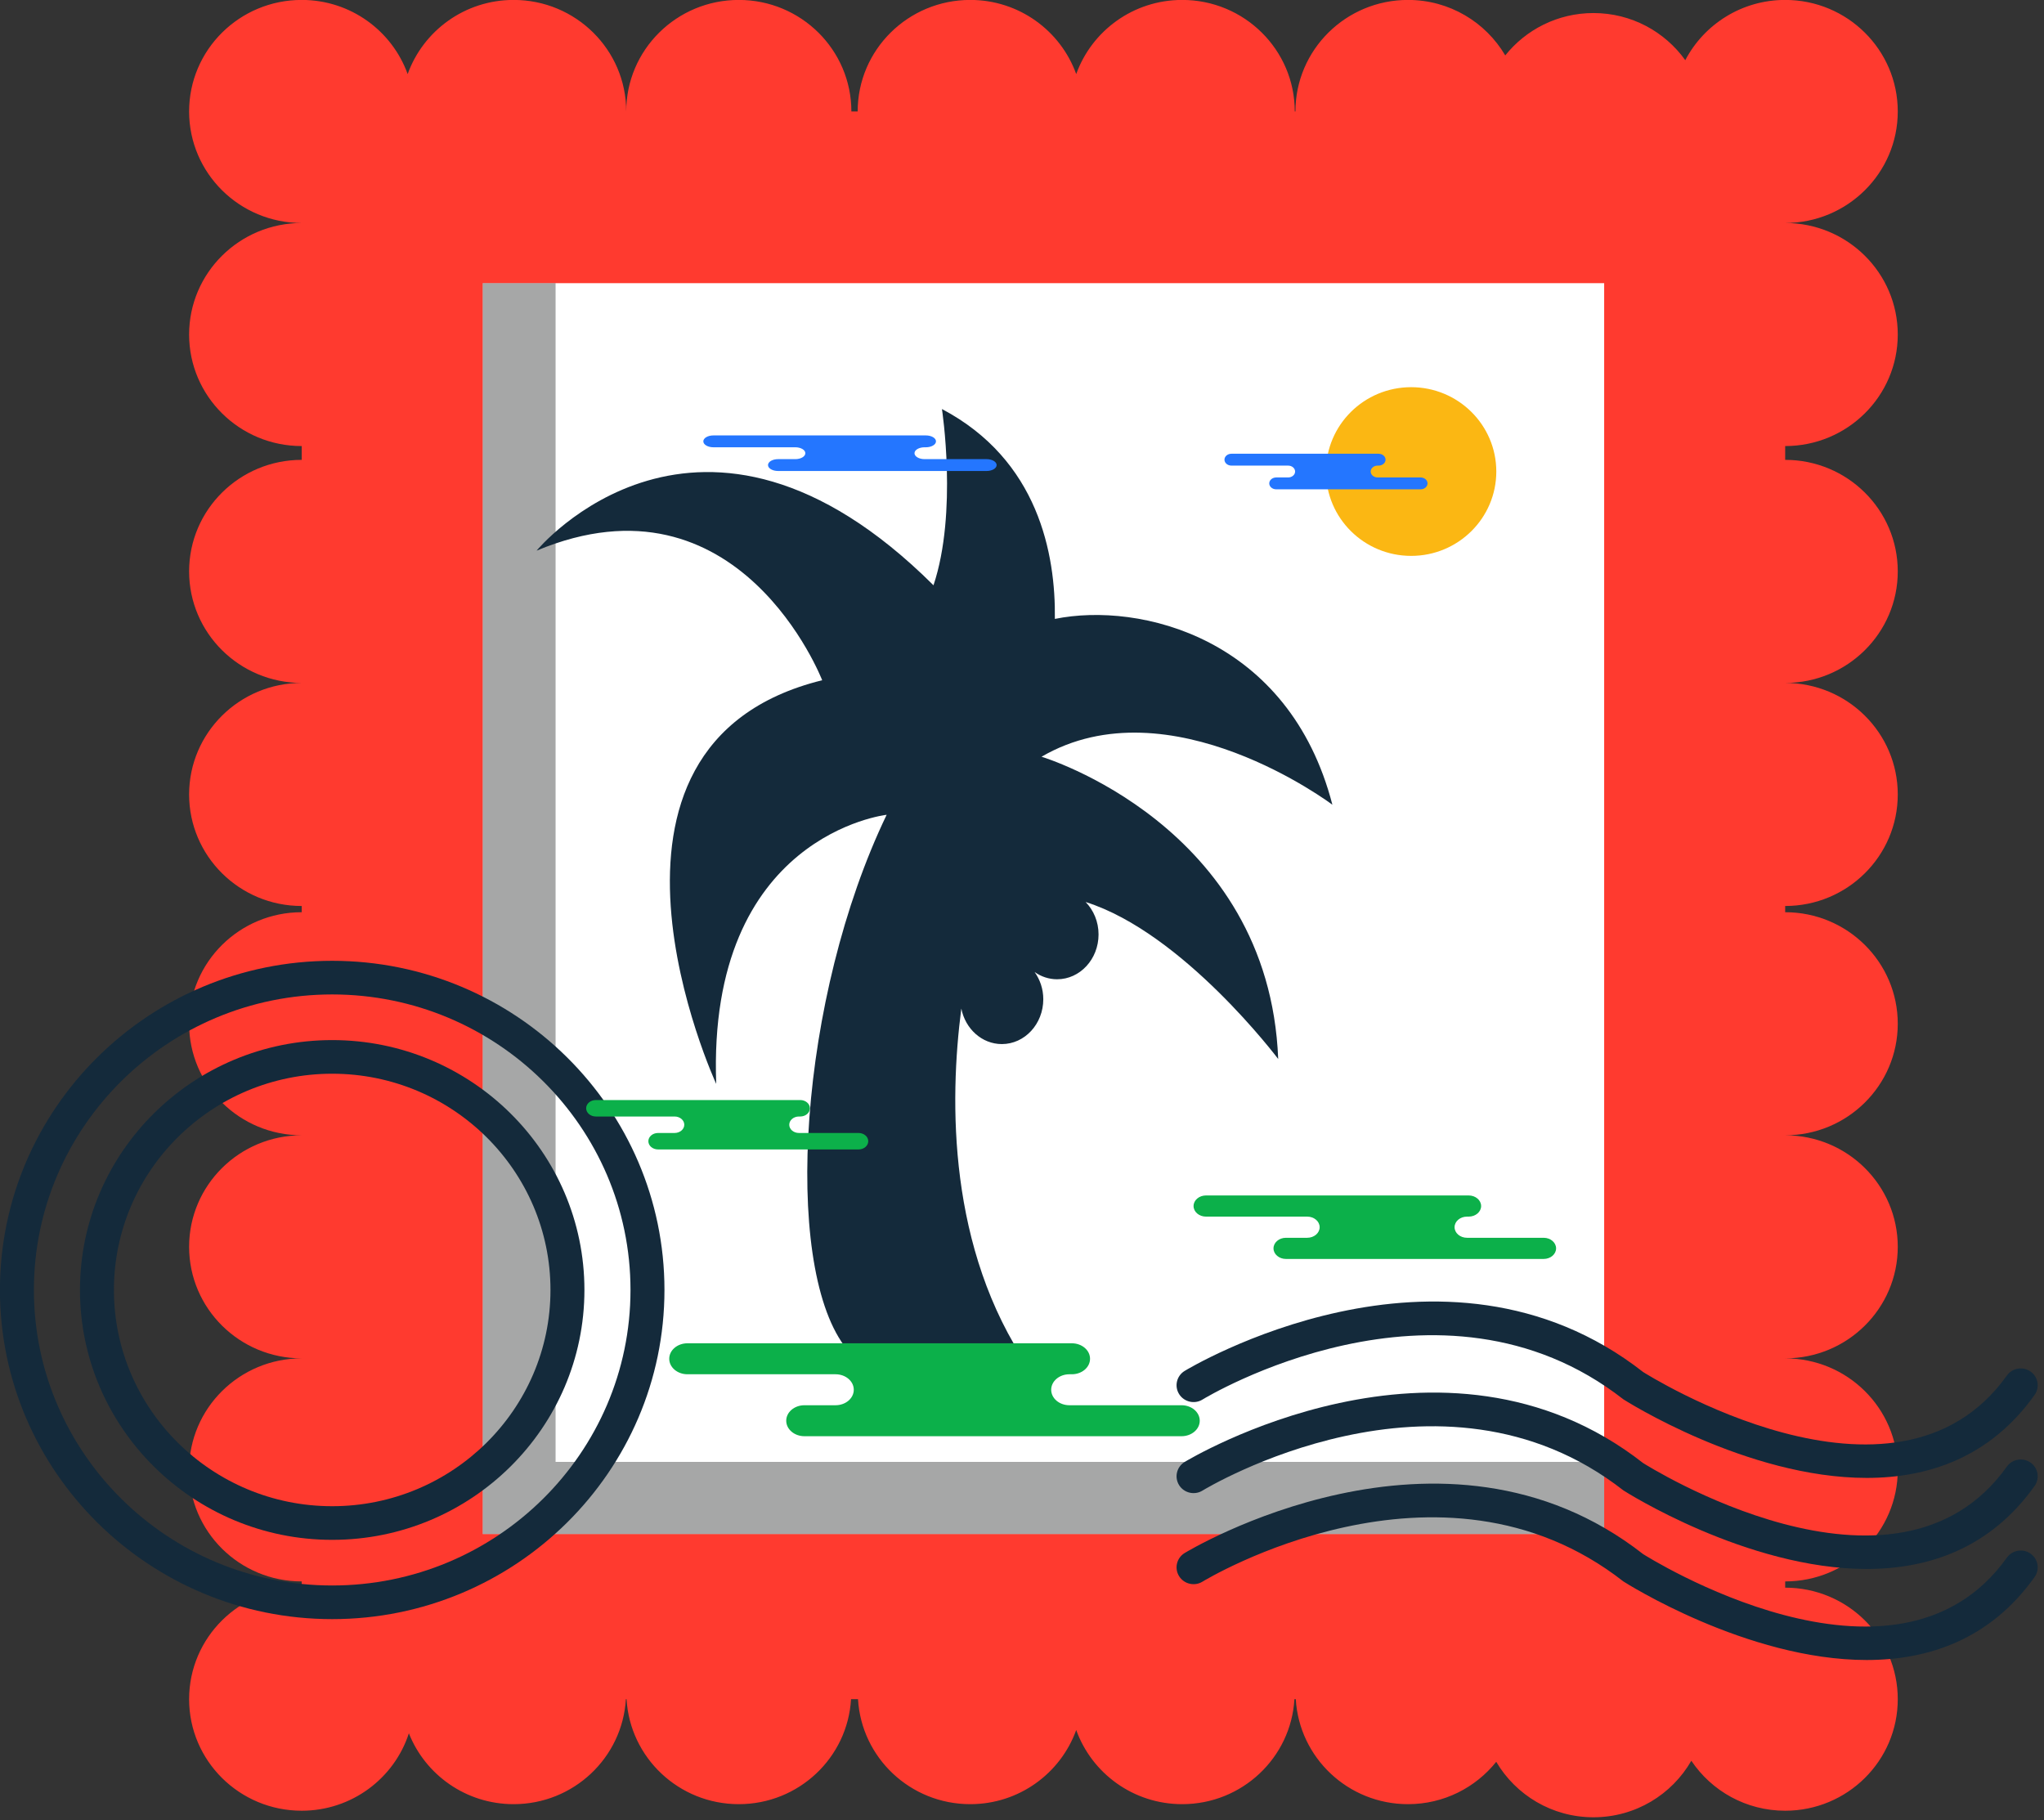<svg xmlns="http://www.w3.org/2000/svg" xmlns:xlink="http://www.w3.org/1999/xlink" preserveAspectRatio="xMidYMid" width="219" height="195" viewBox="0 0 219 195">
  <rect x="0" y="0" width="219" height="195" fill="#333333" stroke="none"/>
  <defs>
    <style>

      .cls-3 {
        fill: #ff3a2f;
      }

      .cls-4 {
        fill: #ffffff;
      }

      .cls-5 {
        fill: #020403;
        opacity: 0.35;
      }

      .cls-6 {
        fill: #142a3b;
      }

      .cls-12 {
        fill: #fbb713;
      }

      .cls-13 {
        fill: #0cb04a;
      }

      .cls-15 {
        fill: #2476ff;
      }
    </style>
  </defs>
  <g id="group-79svg">
    <path d="M203.332,35.842 C203.332,29.243 197.931,23.892 191.269,23.892 C197.931,23.892 203.332,18.542 203.332,11.942 C203.332,5.343 197.931,-0.008 191.269,-0.008 C186.609,-0.008 182.573,2.615 180.565,6.447 C178.379,3.396 174.792,1.398 170.727,1.398 C166.895,1.398 163.485,3.175 161.277,5.937 C159.185,2.385 155.308,-0.008 150.859,-0.008 C144.198,-0.008 138.797,5.343 138.797,11.942 C138.797,11.942 138.725,11.942 138.725,11.942 C138.725,5.343 133.324,-0.008 126.663,-0.008 C121.421,-0.008 116.973,3.310 115.309,7.936 C113.645,3.310 109.198,-0.008 103.956,-0.008 C97.294,-0.008 91.893,5.343 91.893,11.942 C91.893,11.942 91.219,11.942 91.219,11.942 C91.219,5.343 85.819,-0.008 79.157,-0.008 C72.495,-0.008 67.095,5.343 67.095,11.942 C67.095,5.343 61.694,-0.008 55.031,-0.008 C49.791,-0.008 45.342,3.310 43.678,7.936 C42.014,3.310 37.566,-0.008 32.325,-0.008 C25.663,-0.008 20.262,5.343 20.262,11.942 C20.262,18.542 25.663,23.892 32.325,23.892 C25.663,23.892 20.262,29.243 20.262,35.842 C20.262,42.442 25.663,47.792 32.325,47.792 C32.325,47.792 32.325,49.270 32.325,49.270 C25.663,49.270 20.262,54.620 20.262,61.220 C20.262,67.818 25.663,73.170 32.325,73.170 C25.663,73.170 20.262,78.520 20.262,85.120 C20.262,91.719 25.663,97.070 32.325,97.070 C32.325,97.070 32.325,97.736 32.325,97.736 C25.663,97.736 20.262,103.087 20.262,109.686 C20.262,116.286 25.663,121.637 32.325,121.637 C25.663,121.637 20.262,126.987 20.262,133.587 C20.262,140.186 25.663,145.536 32.325,145.536 C25.663,145.536 20.262,150.887 20.262,157.486 C20.262,164.086 25.663,169.436 32.325,169.436 C32.325,169.436 32.325,170.104 32.325,170.104 C25.663,170.104 20.262,175.453 20.262,182.053 C20.262,188.653 25.663,194.004 32.325,194.004 C37.700,194.004 42.249,190.519 43.808,185.708 C45.568,190.150 49.924,193.301 55.031,193.301 C61.454,193.301 66.688,188.324 67.059,182.053 C67.059,182.053 67.130,182.053 67.130,182.053 C67.499,188.324 72.735,193.301 79.157,193.301 C85.580,193.301 90.815,188.324 91.183,182.053 C91.183,182.053 91.929,182.053 91.929,182.053 C92.298,188.324 97.533,193.301 103.956,193.301 C109.198,193.301 113.645,189.983 115.309,185.356 C116.973,189.983 121.421,193.301 126.663,193.301 C133.085,193.301 138.320,188.324 138.689,182.053 C138.689,182.053 138.833,182.053 138.833,182.053 C139.202,188.324 144.438,193.301 150.859,193.301 C154.693,193.301 158.101,191.523 160.311,188.763 C162.402,192.313 166.279,194.706 170.727,194.706 C175.225,194.706 179.140,192.263 181.214,188.649 C183.374,191.874 187.069,194.004 191.269,194.004 C197.931,194.004 203.332,188.653 203.332,182.053 C203.332,175.453 197.931,170.104 191.269,170.104 C191.269,170.104 191.269,169.436 191.269,169.436 C197.931,169.436 203.332,164.086 203.332,157.486 C203.332,150.887 197.931,145.536 191.269,145.536 C197.931,145.536 203.332,140.186 203.332,133.587 C203.332,126.987 197.931,121.637 191.269,121.637 C197.931,121.637 203.332,116.286 203.332,109.686 C203.332,103.087 197.931,97.736 191.269,97.736 C191.269,97.736 191.269,97.070 191.269,97.070 C197.931,97.070 203.332,91.719 203.332,85.120 C203.332,78.520 197.931,73.170 191.269,73.170 C197.931,73.170 203.332,67.818 203.332,61.220 C203.332,54.620 197.931,49.270 191.269,49.270 C191.269,49.270 191.269,47.792 191.269,47.792 C197.931,47.792 203.332,42.442 203.332,35.842 Z" id="path-1" class="cls-3" fill-rule="evenodd"/>
    <path d="M171.875,164.363 C171.875,164.363 51.720,164.363 51.720,164.363 C51.720,164.363 51.720,30.336 51.720,30.336 C51.720,30.336 171.875,30.336 171.875,30.336 C171.875,30.336 171.875,164.363 171.875,164.363 Z" id="path-2" class="cls-4" fill-rule="evenodd"/>
    <path d="M59.527,156.629 C59.527,156.629 59.527,30.336 59.527,30.336 C59.527,30.336 51.720,30.336 51.720,30.336 C51.720,30.336 51.720,164.362 51.720,164.362 C51.720,164.362 171.875,164.362 171.875,164.362 C171.875,164.362 171.875,156.629 171.875,156.629 C171.875,156.629 59.527,156.629 59.527,156.629 Z" id="path-3" class="cls-5" fill-rule="evenodd"/>
    <path d="M90.448,144.178 C83.855,135.212 85.592,106.848 94.999,87.298 C94.999,87.298 75.754,89.435 76.737,116.130 C76.737,116.130 59.958,79.822 88.091,72.882 C88.091,72.882 79.207,49.920 57.492,58.997 C57.492,58.997 74.966,37.777 100.017,62.708 C102.628,54.902 100.923,43.826 100.923,43.826 C111.268,49.282 113.113,59.395 113.021,66.311 C122.149,64.456 138.123,68.320 142.756,86.220 C142.756,86.220 125.325,73.077 111.592,81.078 C111.592,81.078 135.962,88.368 136.950,113.463 C136.950,113.463 126.792,99.951 116.317,96.642 C117.167,97.520 117.702,98.744 117.702,100.116 C117.702,102.770 115.712,104.920 113.262,104.920 C112.371,104.920 111.544,104.632 110.850,104.142 C111.426,104.951 111.781,105.949 111.781,107.057 C111.781,109.712 109.791,111.864 107.341,111.864 C105.206,111.864 103.426,110.230 102.999,108.061 C101.706,117.992 101.567,133.815 110.188,146.468 C110.188,146.468 94.190,149.268 90.448,144.178 Z" id="path-4" class="cls-6" fill-rule="evenodd"/>
    <path d="M200.007,158.346 C187.153,158.346 174.129,150.053 173.934,149.927 C154.240,134.533 129.095,149.791 128.843,149.947 C128.004,150.473 126.871,150.220 126.337,149.372 C125.804,148.529 126.064,147.417 126.916,146.889 C127.191,146.720 154.517,130.153 176.055,147.004 C176.194,147.084 203.056,164.166 215.021,147.378 C215.596,146.563 216.740,146.373 217.554,146.945 C218.375,147.519 218.571,148.643 217.991,149.457 C213.233,156.136 206.641,158.346 200.007,158.346 Z" id="path-5" class="cls-6" fill-rule="evenodd"/>
    <path d="M200.007,168.101 C187.153,168.103 174.129,159.810 173.934,159.682 C154.240,144.289 129.095,159.547 128.843,159.701 C128.004,160.227 126.871,159.974 126.337,159.129 C125.804,158.284 126.064,157.172 126.916,156.644 C127.191,156.475 154.517,139.910 176.055,156.759 C176.194,156.839 203.056,173.922 215.021,157.134 C215.600,156.317 216.748,156.132 217.554,156.701 C218.375,157.274 218.571,158.400 217.991,159.213 C213.233,165.892 206.641,168.100 200.007,168.101 Z" id="path-6" class="cls-6" fill-rule="evenodd"/>
    <path d="M200.007,177.856 C187.153,177.857 174.129,169.565 173.934,169.437 C154.240,154.046 129.095,169.302 128.843,169.458 C128.004,169.982 126.871,169.732 126.337,168.883 C125.804,168.039 126.064,166.929 126.916,166.400 C127.191,166.231 154.517,149.665 176.055,166.514 C176.194,166.594 203.056,183.679 215.021,166.889 C215.600,166.073 216.748,165.888 217.554,166.455 C218.375,167.031 218.571,168.154 217.991,168.968 C213.233,175.647 206.641,177.854 200.007,177.856 Z" id="path-7" class="cls-6" fill-rule="evenodd"/>
    <path d="M35.593,173.476 C15.963,173.476 -0.007,157.655 -0.007,138.209 C-0.007,118.762 15.963,102.942 35.593,102.942 C55.222,102.942 71.192,118.762 71.192,138.209 C71.192,157.655 55.222,173.476 35.593,173.476 ZM35.593,106.546 C17.970,106.546 3.632,120.751 3.632,138.209 C3.632,155.667 17.970,169.871 35.593,169.871 C53.214,169.871 67.553,155.667 67.553,138.209 C67.553,120.751 53.214,106.546 35.593,106.546 Z" id="path-8" class="cls-6" fill-rule="evenodd"/>
    <path d="M35.593,164.982 C20.693,164.982 8.568,152.972 8.568,138.209 C8.568,123.446 20.693,111.436 35.593,111.436 C50.493,111.436 62.617,123.446 62.617,138.209 C62.617,152.972 50.493,164.982 35.593,164.982 ZM35.593,115.040 C22.697,115.040 12.206,125.433 12.206,138.209 C12.206,150.984 22.697,161.377 35.593,161.377 C48.488,161.377 58.979,150.984 58.979,138.209 C58.979,125.433 48.488,115.040 35.593,115.040 Z" id="path-9" class="cls-6" fill-rule="evenodd"/>
    <path d="M160.318,50.521 C160.318,55.512 156.233,59.558 151.196,59.558 C146.156,59.558 142.073,55.512 142.073,50.521 C142.073,45.529 146.156,41.483 151.196,41.483 C156.233,41.483 160.318,45.529 160.318,50.521 Z" id="path-10" class="cls-12" fill-rule="evenodd"/>
    <path d="M82.768,117.860 C82.768,117.860 85.739,117.860 85.739,117.860 C86.312,117.860 86.777,118.255 86.777,118.742 C86.777,119.229 86.312,119.624 85.739,119.624 C85.739,119.624 85.601,119.624 85.601,119.624 C85.027,119.624 84.563,120.019 84.563,120.506 C84.563,120.994 85.027,121.389 85.601,121.389 C85.601,121.389 91.990,121.389 91.990,121.389 C92.562,121.389 93.027,121.784 93.027,122.271 C93.027,122.759 92.562,123.153 91.990,123.153 C91.990,123.153 84.312,123.153 84.312,123.153 C84.312,123.153 70.506,123.153 70.506,123.153 C69.932,123.153 69.467,122.759 69.467,122.271 C69.467,121.784 69.932,121.389 70.506,121.389 C70.506,121.389 72.278,121.389 72.278,121.389 C72.851,121.389 73.316,120.994 73.316,120.506 C73.316,120.019 72.851,119.624 72.278,119.624 C72.278,119.624 63.840,119.624 63.840,119.624 C63.267,119.624 62.802,119.229 62.802,118.742 C62.802,118.255 63.267,117.860 63.840,117.860 C63.840,117.860 71.203,117.860 71.203,117.860 C71.203,117.860 82.768,117.860 82.768,117.860 Z" id="path-11" class="cls-13" fill-rule="evenodd"/>
    <path d="M153.539,128.082 C153.539,128.082 157.359,128.082 157.359,128.082 C158.095,128.082 158.692,128.590 158.692,129.217 C158.692,129.842 158.095,130.350 157.359,130.350 C157.359,130.350 157.181,130.350 157.181,130.350 C156.444,130.350 155.847,130.857 155.847,131.484 C155.847,132.110 156.444,132.618 157.181,132.618 C157.181,132.618 165.392,132.618 165.392,132.618 C166.128,132.618 166.724,133.126 166.724,133.752 C166.724,134.378 166.128,134.886 165.392,134.886 C165.392,134.886 155.524,134.886 155.524,134.886 C155.524,134.886 137.780,134.886 137.780,134.886 C137.044,134.886 136.447,134.378 136.447,133.752 C136.447,133.126 137.044,132.618 137.780,132.618 C137.780,132.618 140.059,132.618 140.059,132.618 C140.796,132.618 141.392,132.110 141.392,131.484 C141.392,130.857 140.796,130.350 140.059,130.350 C140.059,130.350 129.214,130.350 129.214,130.350 C128.478,130.350 127.882,129.842 127.882,129.217 C127.882,128.590 128.478,128.082 129.214,128.082 C129.214,128.082 138.676,128.082 138.676,128.082 C138.676,128.082 153.539,128.082 153.539,128.082 Z" id="path-12" class="cls-13" fill-rule="evenodd"/>
    <path d="M96.115,46.652 C96.115,46.652 99.204,46.652 99.204,46.652 C99.799,46.652 100.284,46.936 100.284,47.287 C100.284,47.638 99.799,47.922 99.204,47.922 C99.204,47.922 99.061,47.922 99.061,47.922 C98.465,47.922 97.982,48.206 97.982,48.558 C97.982,48.908 98.465,49.193 99.061,49.193 C99.061,49.193 105.704,49.193 105.704,49.193 C106.299,49.193 106.782,49.477 106.782,49.827 C106.782,50.179 106.299,50.463 105.704,50.463 C105.704,50.463 97.721,50.463 97.721,50.463 C97.721,50.463 83.365,50.463 83.365,50.463 C82.769,50.463 82.286,50.179 82.286,49.827 C82.286,49.477 82.769,49.193 83.365,49.193 C83.365,49.193 85.209,49.193 85.209,49.193 C85.805,49.193 86.287,48.908 86.287,48.558 C86.287,48.206 85.805,47.922 85.209,47.922 C85.209,47.922 76.434,47.922 76.434,47.922 C75.838,47.922 75.356,47.638 75.356,47.287 C75.356,46.936 75.838,46.652 76.434,46.652 C76.434,46.652 84.090,46.652 84.090,46.652 C84.090,46.652 96.115,46.652 96.115,46.652 Z" id="path-13" class="cls-15" fill-rule="evenodd"/>
    <path d="M145.565,48.615 C145.565,48.615 147.705,48.615 147.705,48.615 C148.117,48.615 148.452,48.899 148.452,49.250 C148.452,49.600 148.117,49.886 147.705,49.886 C147.705,49.886 147.606,49.886 147.606,49.886 C147.193,49.886 146.859,50.169 146.859,50.521 C146.859,50.871 147.193,51.155 147.606,51.155 C147.606,51.155 152.205,51.155 152.205,51.155 C152.617,51.155 152.951,51.440 152.951,51.791 C152.951,52.141 152.617,52.427 152.205,52.427 C152.205,52.427 146.678,52.427 146.678,52.427 C146.678,52.427 136.738,52.427 136.738,52.427 C136.325,52.427 135.991,52.141 135.991,51.791 C135.991,51.440 136.325,51.155 136.738,51.155 C136.738,51.155 138.014,51.155 138.014,51.155 C138.426,51.155 138.761,50.871 138.761,50.521 C138.761,50.169 138.426,49.886 138.014,49.886 C138.014,49.886 131.940,49.886 131.940,49.886 C131.527,49.886 131.193,49.600 131.193,49.250 C131.193,48.899 131.527,48.615 131.940,48.615 C131.940,48.615 137.241,48.615 137.241,48.615 C137.241,48.615 145.565,48.615 145.565,48.615 Z" id="path-14" class="cls-15" fill-rule="evenodd"/>
    <path d="M109.250,143.922 C109.250,143.922 114.839,143.922 114.839,143.922 C115.917,143.922 116.790,144.664 116.790,145.581 C116.790,146.498 115.917,147.241 114.839,147.241 C114.839,147.241 114.579,147.241 114.579,147.241 C113.501,147.241 112.628,147.984 112.628,148.900 C112.628,149.817 113.501,150.559 114.579,150.559 C114.579,150.559 126.593,150.559 126.593,150.559 C127.671,150.559 128.544,151.302 128.544,152.218 C128.544,153.135 127.671,153.878 126.593,153.878 C126.593,153.878 112.155,153.878 112.155,153.878 C112.155,153.878 86.190,153.878 86.190,153.878 C85.113,153.878 84.239,153.135 84.239,152.218 C84.239,151.302 85.113,150.559 86.190,150.559 C86.190,150.559 89.525,150.559 89.525,150.559 C90.602,150.559 91.476,149.817 91.476,148.900 C91.476,147.984 90.602,147.241 89.525,147.241 C89.525,147.241 73.656,147.241 73.656,147.241 C72.578,147.241 71.704,146.498 71.704,145.581 C71.704,144.664 72.578,143.922 73.656,143.922 C73.656,143.922 87.502,143.922 87.502,143.922 C87.502,143.922 109.250,143.922 109.250,143.922 Z" id="path-15" class="cls-13" fill-rule="evenodd"/>
  </g>
</svg>
